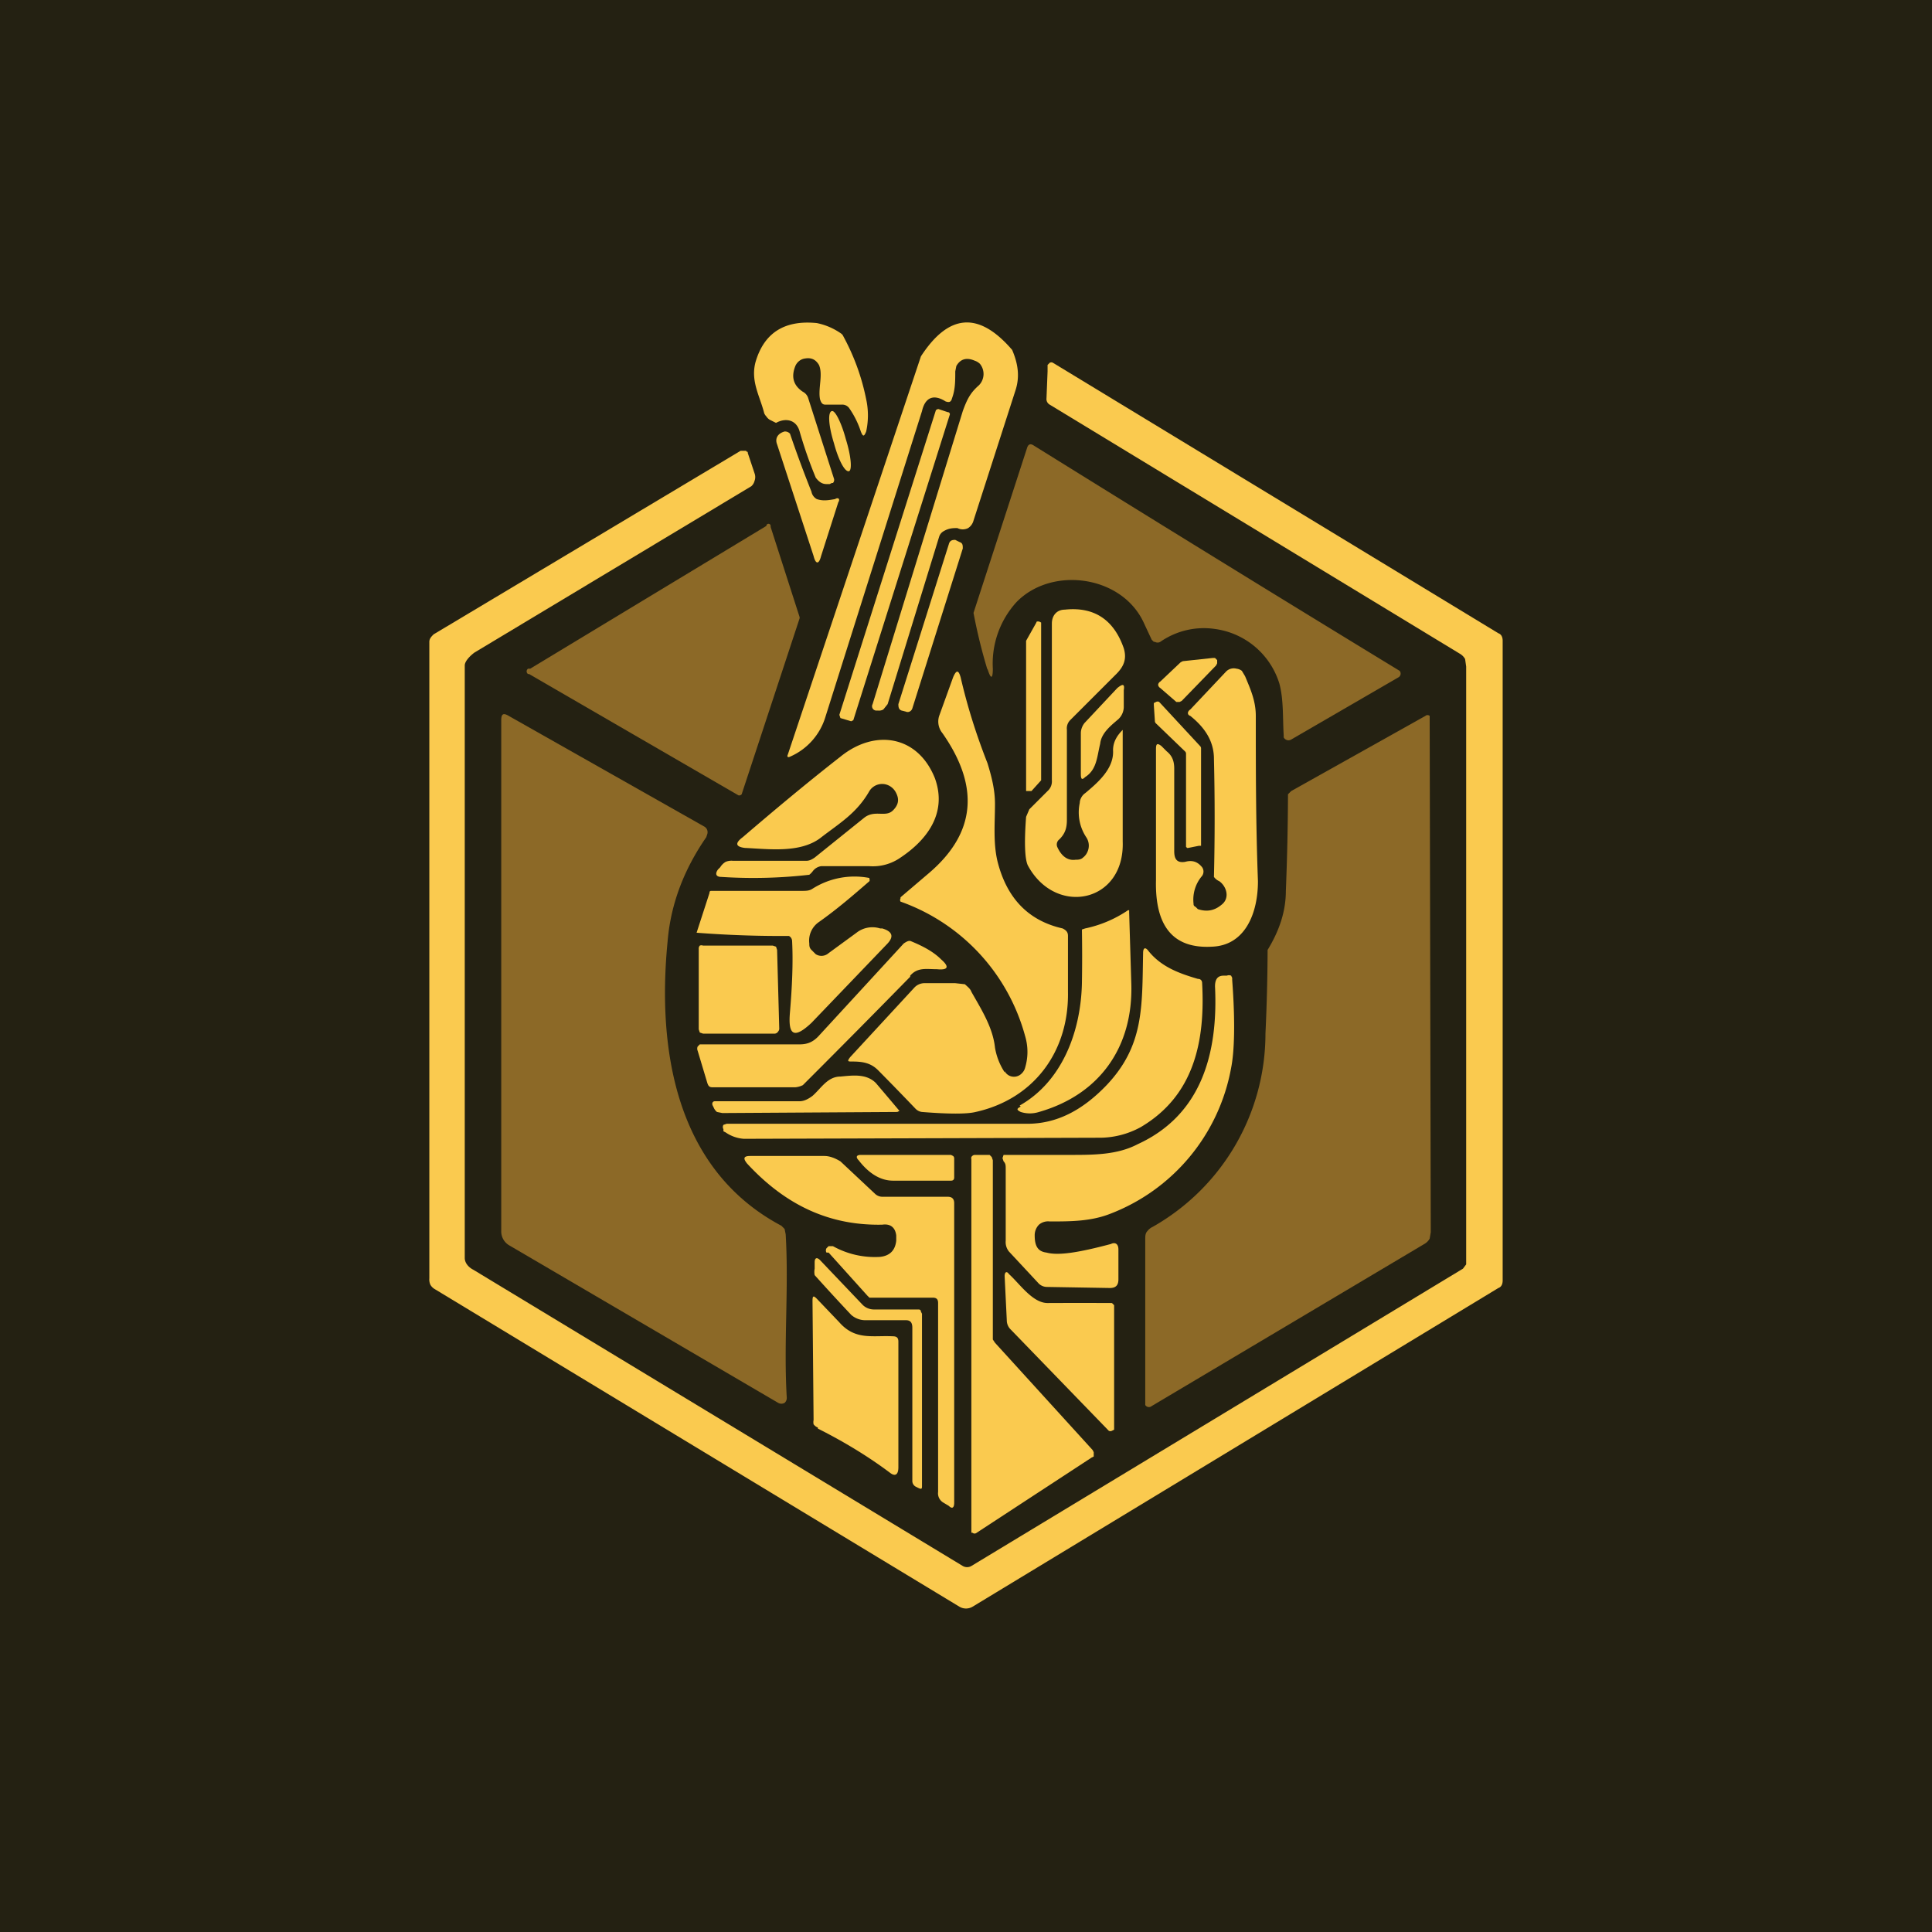 <!-- by TradingView --><svg width="18" height="18" viewBox="0 0 18 18" xmlns="http://www.w3.org/2000/svg"><path fill="#242112" d="M0 0h18v18H0z"/><path d="M7.85 3.12c.11.2.18.4.22.6a.7.7 0 0 1 0 .3c-.02.05-.03.05-.05 0a.83.83 0 0 0-.11-.22.08.08 0 0 0-.07-.03h-.15c-.03 0-.04-.02-.05-.05-.02-.1.03-.23-.01-.32-.03-.05-.07-.07-.13-.06a.11.11 0 0 0-.05.02.12.12 0 0 0-.04.05c-.04.1-.02.18.07.24a.1.1 0 0 1 .05.06l.24.75a.04.04 0 0 1-.01.04h-.01l-.02.01H7.7c-.04 0-.07-.02-.1-.06a4 4 0 0 1-.15-.43c-.03-.11-.13-.13-.22-.08l-.06-.03a.1.1 0 0 1-.03-.03.1.1 0 0 1-.02-.03c-.04-.16-.13-.3-.08-.48.08-.27.27-.39.57-.36a.6.6 0 0 1 .23.1ZM9.43 3.26c.06.14.07.26.03.38l-.39 1.21a.12.12 0 0 1-.05.07.11.11 0 0 1-.1 0c-.04 0-.08 0-.13.03a.09.09 0 0 0-.04.05l-.48 1.56-.04.05a.08.08 0 0 1-.05.01h-.02a.04.04 0 0 1-.03-.02.04.04 0 0 1 0-.04l.84-2.73c.04-.11.07-.17.15-.24a.15.15 0 0 0 .01-.2.13.13 0 0 0-.05-.03c-.07-.03-.13-.02-.17.05l-.01.05c0 .09 0 .17-.03.25-.01.04-.03.04-.06.03-.11-.07-.19-.04-.22.09l-.9 2.85a.59.59 0 0 1-.33.37c-.02.01-.03 0-.02-.02l1.24-3.71c.26-.4.54-.42.85-.06Z" fill="#FACA4F"/><path d="m6.96 4.2.07.21a.1.1 0 0 1 0 .07.1.1 0 0 1-.03.05L4.42 6.08c-.04.03-.09.08-.09.12v5.52c0 .05.04.09.08.11l4.56 2.76a.08.08 0 0 0 .08 0l4.58-2.77.03-.04V6.21l-.01-.07a.13.13 0 0 0-.05-.05L9.78 3.77a.06.06 0 0 1-.03-.06l.01-.25V3.4l.01-.01.01-.01a.03.03 0 0 1 .03 0l4.15 2.52c.03.01.04.04.04.07v5.96c0 .03-.01.06-.04.07l-4.9 2.97a.12.12 0 0 1-.12 0l-4.89-2.96a.11.11 0 0 1-.04-.04.12.12 0 0 1-.01-.06V5.98c0-.03.02-.05.04-.07L6.9 4.2h.05l.02.02Z" fill="#FACA4F"/><path d="m8.83 3.84-.09-.03-.02.01-.9 2.84.01.03.1.03.02-.01.9-2.85s0-.02-.02-.02ZM7.77 4.13c.04.15.1.27.14.26.03-.01.02-.14-.03-.3-.04-.15-.1-.27-.13-.26-.04.01-.03.14.02.3ZM7.31 4.02c.01 0 .03 0 .05.02a11 11 0 0 0 .2.54.1.1 0 0 0 .05.07c.06.02.11.01.17 0 .03-.02.05 0 .03.03l-.16.5c-.02.08-.05.08-.07 0l-.34-1.04c-.02-.05 0-.1.07-.12Z" fill="#FACA4F"/><path d="M9.2 6.24a5.04 5.04 0 0 1-.13-.53l.5-1.54c.01-.03.03-.04.06-.02a441.81 441.81 0 0 0 3.41 2.1.04.04 0 0 1-.01.06l-1 .58a.05.05 0 0 1-.07-.02v-.02c-.01-.16 0-.33-.04-.48a.73.73 0 0 0-.6-.51.71.71 0 0 0-.51.12.05.05 0 0 1-.05 0h-.01l-.02-.02-.07-.15c-.2-.45-.86-.54-1.19-.2a.85.85 0 0 0-.22.62c0 .1-.02.1-.05 0ZM4.94 6.23l2.2-1.33a.02.02 0 0 1 .04 0v.01l.27.84v.01L6.91 7.4a.03.03 0 0 1-.03.01L4.93 6.28h-.01a.03.03 0 0 1 0-.05Z" fill="#8C6927"/><path d="m8.94 5.05-.04-.02c-.02 0-.05 0-.06.04l-.47 1.49c0 .02 0 .05.03.06l.04.01c.02.01.05 0 .06-.03l.47-1.49c0-.03 0-.05-.03-.06ZM10.46 6.79v-.01 1.06c.02.57-.62.7-.88.23-.03-.05-.04-.2-.02-.46l.03-.07.18-.18a.12.12 0 0 0 .03-.09V5.81c0-.08.05-.13.12-.13.28-.03.46.1.55.36.03.1 0 .17-.07.24l-.43.43a.11.11 0 0 0-.03.09v.84c0 .08-.02.13-.07.18a.06.06 0 0 0-.02.07c.04.09.1.13.17.12.02 0 .05 0 .07-.02a.13.13 0 0 0 .04-.05.14.14 0 0 0-.01-.14.42.42 0 0 1-.06-.32c0-.03.02-.07.05-.09.12-.1.27-.23.26-.4 0-.08.04-.14.09-.19v-.01Z" fill="#FACA4F"/><path d="M9.7 5.83v1.44l-.09.1h-.05V5.97l.09-.16.01-.02h.02l.02.01v.02ZM11.33 6.2l-.32.33-.02.01h-.03l-.15-.13a.04.04 0 0 1-.02-.03.04.04 0 0 1 .02-.03l.19-.18.02-.01.28-.03h.02l.02.02v.03l-.01.02ZM11.16 8.47c.09.03.16.01.22-.04.08-.06.05-.17-.02-.22a.12.12 0 0 1-.05-.04 23.02 23.02 0 0 0 0-1.1c0-.15-.07-.28-.22-.4-.03-.01-.03-.04 0-.06l.33-.35a.1.1 0 0 1 .1-.03.1.1 0 0 1 .05.02l.03.05c.05.12.1.23.1.37 0 .5 0 1.01.02 1.54 0 .3-.12.6-.43.61-.36.02-.53-.19-.52-.62V6.98c0-.05.01-.06.05-.03l.05.05c.05.04.07.09.07.16v.77c0 .08.03.11.1.1.07-.02.12 0 .16.05a.07.07 0 0 1 0 .08.34.34 0 0 0-.08.26c0 .01 0 .02.02.03l.02.02ZM9.36 9.98a.1.1 0 0 0 .04.04.1.1 0 0 0 .12-.02.11.11 0 0 0 .03-.05c.03-.1.03-.2 0-.3A1.84 1.84 0 0 0 8.39 8.4a.03.03 0 0 1 0-.03v-.01l.27-.23c.43-.37.47-.8.12-1.3a.17.17 0 0 1-.03-.16l.13-.36c.03-.07.05-.07.07 0 .06.26.14.52.25.8.04.13.07.25.07.38 0 .18-.02.38.03.56.09.33.29.53.6.6.04.02.05.04.05.07v.52c.01.56-.32 1-.86 1.12-.08.02-.25.02-.5 0a.1.1 0 0 1-.06-.03 29.4 29.4 0 0 0-.35-.36c-.07-.07-.15-.08-.24-.08-.04 0-.05 0-.02-.04l.6-.65a.13.13 0 0 1 .1-.04h.28l.09.01c.02.02.05.04.06.07.09.16.2.33.22.52a.6.6 0 0 0 .09.23ZM10.25 6.93c-.03.12-.03.24-.14.31-.03.03-.04.02-.04-.03v-.38c0-.04.02-.08.04-.1l.3-.32c.05-.04.07-.04.06.02v.15a.16.16 0 0 1-.05.12c-.07.06-.16.13-.17.23Z" fill="#FACA4F"/><path d="m11.04 7-.27-.26a.03.03 0 0 1-.01-.02l-.01-.15v-.02l.02-.01a.03.03 0 0 1 .03 0l.38.41a.03.03 0 0 1 .01.02v.91h-.02l-.1.02a.03.03 0 0 1-.01 0l-.01-.01v-.87a.03.03 0 0 0-.01-.02Z" fill="#FACA4F"/><path d="M7.32 11.5c.03.5-.02 1.02.01 1.52a.06.06 0 0 1-.02.05.06.06 0 0 1-.06 0L4.74 11.6a.15.15 0 0 1-.07-.13V6.71c0-.06.02-.07.07-.04L6.56 7.7a.06.06 0 0 1 .03.07l-.01.03c-.2.29-.33.61-.36.97-.1 1.02.08 2.13 1.06 2.65l.03.03.01.05ZM10.74 11.43a2.07 2.07 0 0 0 1.05-1.8 18.03 18.03 0 0 0 .02-.78c.11-.18.17-.36.17-.55a24.46 24.46 0 0 0 .02-.9l.03-.03 1.25-.7a.03.03 0 0 1 .04 0v.02l.01 4.79-.01.06a.13.13 0 0 1-.05.05l-2.54 1.51a.04.04 0 0 1-.06-.01v-1.55c0-.02 0-.05.02-.07a.13.13 0 0 1 .05-.04Z" fill="#8C6927"/><path d="M7.57 8.12a.19.19 0 0 1-.03.03 4.58 4.58 0 0 1-.82.02c-.05 0-.06-.03-.03-.07l.02-.02a.15.15 0 0 1 .05-.05.14.14 0 0 1 .07-.01h.68c.03 0 .05-.01.08-.03l.46-.37c.1-.08.2 0 .27-.07.05-.05.06-.1.03-.16a.15.15 0 0 0-.05-.06.14.14 0 0 0-.2.04c-.12.21-.28.3-.46.44-.19.14-.48.1-.7.09-.08-.01-.1-.04-.02-.1.28-.24.59-.5.91-.75.32-.26.72-.2.88.2.12.33-.08.58-.32.74a.45.45 0 0 1-.29.08h-.45a.12.12 0 0 0-.08.05ZM7.38 8.77c0-.02-.01-.04-.03-.05a10.16 10.16 0 0 1-.86-.03l.12-.37c0-.02.01-.02.02-.02h.84c.04 0 .07 0 .1-.02a.73.73 0 0 1 .53-.1v.01a.02.02 0 0 1 0 .02c-.15.13-.3.26-.47.38a.21.21 0 0 0-.09.2c0 .02 0 .04.02.06l.04.04a.1.1 0 0 0 .12-.01l.26-.19a.24.24 0 0 1 .22-.04h.02c.1.03.11.08.04.15l-.7.73c-.16.15-.22.12-.2-.1.02-.24.03-.46.02-.66ZM9.5 10.3c.39-.22.57-.68.58-1.14a15.17 15.17 0 0 0 0-.5l.03-.01a1.12 1.12 0 0 0 .4-.17h.01v.02l.02.66c.02.6-.3 1.04-.86 1.2a.28.28 0 0 1-.17 0c-.04-.02-.04-.03 0-.05Z" fill="#FACA4F"/><path d="M8.48 9.1a126.14 126.14 0 0 1-1 1.01.2.2 0 0 1-.07.02h-.77c-.03 0-.04-.01-.05-.04l-.09-.3a.05.05 0 0 1 0-.04l.02-.02h.93c.07 0 .12-.02.17-.07l.8-.87c.03-.02.05-.03.07-.02.12.05.21.1.28.17.08.07.06.1-.04.09-.1 0-.18-.02-.25.06Z" fill="#FACA4F"/><path d="m7.24 8.85.02.73a.04.04 0 0 1-.01.03.04.04 0 0 1-.03.02h-.67l-.03-.01-.01-.03v-.75a.04.04 0 0 1 .01-.03.04.04 0 0 1 .03 0h.65l.03.01.01.03ZM10.7 8.86c.12.15.29.21.46.26.03 0 .04.02.04.04.03.55-.08 1.05-.57 1.34a.8.8 0 0 1-.4.1l-3.3.01a.34.34 0 0 1-.17-.06l-.02-.01v-.02a.04.04 0 0 1 0-.04l.03-.01h2.8c.27 0 .51-.12.74-.36.35-.37.33-.73.34-1.23 0-.05.02-.06.05-.02Z" fill="#FACA4F"/><path d="M9.4 11.66a.14.14 0 0 1-.03-.1v-.67c0-.03 0-.05-.02-.07l-.01-.03.01-.03h.62c.22 0 .44 0 .63-.1.59-.27.75-.84.72-1.47 0-.06.02-.1.08-.1h.03a.05.05 0 0 1 .04 0l.01.02v.02c.03.4.02.67-.01.82a1.8 1.8 0 0 1-1.13 1.36c-.18.07-.37.07-.56.07a.13.13 0 0 0-.1.03.14.14 0 0 0-.04.1c0 .1.03.15.11.16.11.03.3 0 .6-.08.04-.02.07 0 .07.05v.28c0 .06-.03.08-.08.08l-.59-.01a.11.11 0 0 1-.08-.04l-.27-.29ZM7.45 10.26c.04 0 .08-.02.12-.05.08-.07.14-.18.26-.18.11-.01.24-.03.33.06a44.36 44.36 0 0 1 .22.26l-.02.01-1.63.01-.05-.01a.1.1 0 0 1-.03-.04l-.01-.02c-.01-.02 0-.04.02-.04h.8ZM8.32 11c-.11 0-.22-.06-.32-.19-.03-.03-.02-.05.02-.05h.84l.02.01a.03.03 0 0 1 .01.02V10.97c0 .02-.01.03-.03.03h-.54Z" fill="#FACA4F"/><path d="M8.69 12.09H8.1l-.02-.02-.36-.4H7.7a.04.04 0 0 1 0-.04l.02-.02h.04a.8.8 0 0 0 .44.1c.09-.01.14-.06.15-.15v-.05c-.01-.08-.06-.11-.13-.1-.49.01-.9-.18-1.26-.57-.04-.05-.03-.07.03-.07h.69c.05 0 .1.02.15.05l.32.3a.1.1 0 0 0 .07.03h.61c.04 0 .06.02.06.06V14c0 .05-.02.06-.05.03L8.79 14a.1.1 0 0 1-.05-.1v-1.76c0-.03-.01-.05-.05-.05ZM9.27 12.51l.91 1 .01.02v.04l-.02.01-1.07.7a.03.03 0 0 1-.04 0h-.01V10.8a.04.04 0 0 1 0-.02.04.04 0 0 1 .03-.02h.14l.02.02.01.03v1.67l.02.03Z" fill="#FACA4F"/><path d="M8.44 12.3h-.37a.2.2 0 0 1-.14-.05 21.11 21.11 0 0 1-.34-.37.15.15 0 0 1 0-.06v-.06c0-.04.02-.05.05-.02l.4.42a.15.15 0 0 0 .1.04h.42s.02 0 .02.02l.01.02v1.6c0 .03 0 .04-.04.02l-.02-.01a.06.06 0 0 1-.03-.05v-1.43c0-.05-.02-.07-.06-.07ZM9.38 12.3l-.02-.41c0-.04.02-.05.04-.02.1.09.22.27.36.27a61.46 61.46 0 0 1 .6 0l.02.02v1.16l-.02.01a.03.03 0 0 1-.03 0l-.92-.95a.12.12 0 0 1-.03-.08Z" fill="#FACA4F"/><path d="M7.62 13.3a.09.09 0 0 1-.04-.03.1.1 0 0 1 0-.04l-.01-1.11c0-.05.01-.05.04-.02l.21.22c.15.17.31.12.5.13.04 0 .05.02.05.05v1.17c0 .07-.03.09-.08.05-.2-.15-.43-.29-.67-.41Z" fill="#FACA4F"/></svg>